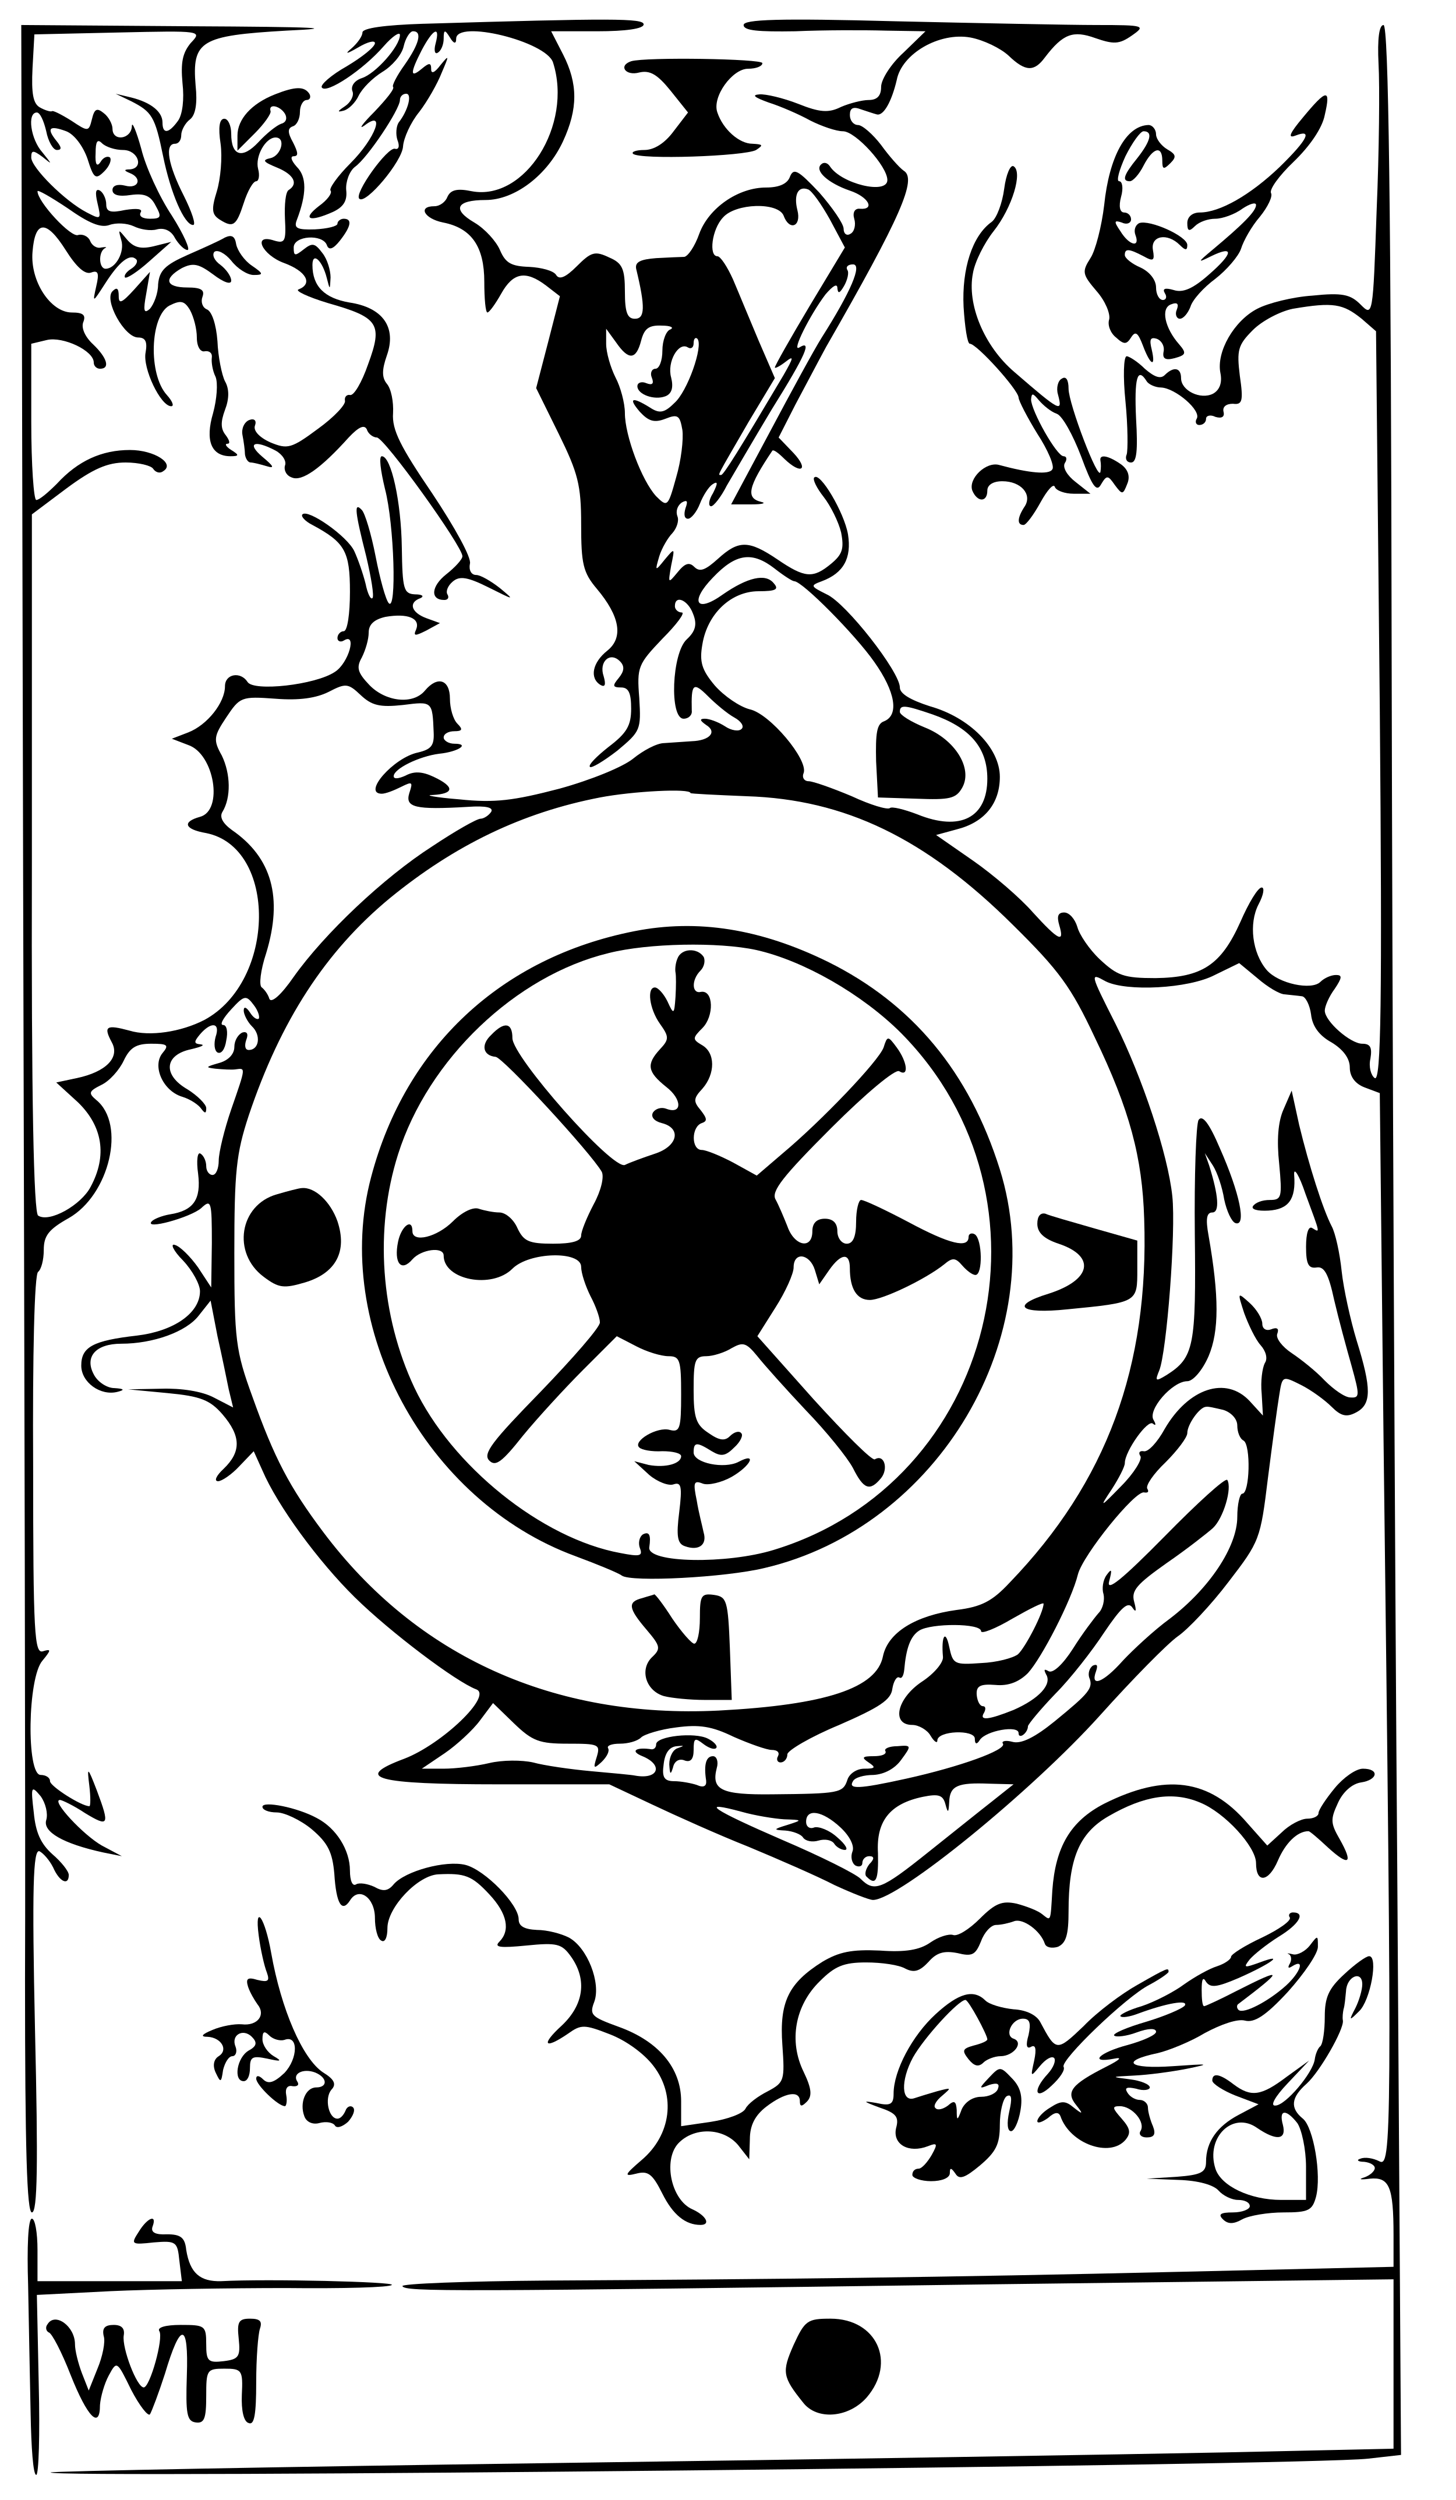 <?xml version="1.0" standalone="no"?>
<!DOCTYPE svg PUBLIC "-//W3C//DTD SVG 20010904//EN"
 "http://www.w3.org/TR/2001/REC-SVG-20010904/DTD/svg10.dtd">
<svg version="1.0" xmlns="http://www.w3.org/2000/svg"
 width="233pt" height="400pt" viewBox="0 0 233 400"
 preserveAspectRatio="xMidYMid meet">
<g transform="translate(0,400) scale(0.1,-0.1)"
fill="#000000" stroke="none">
<path d="M678 3962 c-63 -2 -98 -7 -98 -14 0 -6 -8 -17 -17 -25 -12 -10 -9
-10 10 1 15 9 27 12 27 7 0 -6 -20 -22 -45 -37 -25 -14 -43 -30 -40 -34 7 -11
66 28 99 66 14 16 26 24 26 18 0 -18 -39 -62 -61 -69 -12 -4 -18 -13 -15 -21
3 -7 -3 -18 -12 -24 -12 -8 -13 -10 -2 -7 8 2 19 13 24 24 6 12 22 28 38 38
15 9 31 27 34 41 3 13 10 24 15 24 15 0 10 -20 -13 -53 -13 -18 -21 -34 -19
-36 3 -3 -11 -20 -30 -40 -19 -19 -26 -29 -16 -22 35 27 18 -20 -22 -60 -21
-21 -35 -41 -32 -44 3 -4 -5 -15 -19 -25 -27 -21 -15 -26 23 -9 17 8 23 18 21
35 -1 13 5 30 14 37 20 14 72 92 72 107 0 5 4 10 10 10 10 0 3 -27 -12 -46 -4
-6 -5 -19 -2 -28 4 -10 2 -16 -4 -14 -12 3 -66 -72 -57 -80 10 -10 69 60 70
84 1 13 12 38 26 55 13 17 29 45 36 63 12 28 12 29 -2 12 -9 -12 -15 -15 -15
-7 0 11 -3 11 -15 1 -19 -16 -19 -7 0 30 18 34 30 40 22 10 -3 -11 -1 -18 4
-14 5 3 9 13 9 22 0 15 2 15 10 2 6 -10 10 -11 10 -2 0 31 144 -4 155 -38 32
-100 -45 -222 -130 -206 -24 5 -34 2 -39 -9 -3 -8 -12 -15 -21 -15 -27 0 -16
-20 14 -26 46 -9 66 -39 66 -95 0 -27 2 -49 5 -49 3 0 13 14 22 30 19 34 39
38 72 13 l22 -17 -19 -74 -19 -73 36 -73 c31 -63 36 -82 36 -145 0 -63 3 -77
25 -103 37 -44 43 -78 17 -99 -24 -19 -29 -44 -11 -55 7 -4 9 0 5 14 -8 23 10
40 26 24 8 -8 7 -16 -2 -27 -10 -12 -10 -15 4 -15 12 0 16 -9 16 -34 0 -27 -7
-39 -36 -61 -19 -15 -33 -29 -30 -32 2 -3 22 9 44 26 37 31 38 33 35 84 -4 50
-2 54 37 95 23 23 37 42 31 42 -6 0 -11 5 -11 10 0 19 21 10 29 -12 7 -17 4
-28 -10 -41 -24 -22 -28 -127 -5 -127 8 0 14 6 13 13 -1 43 2 47 26 23 12 -12
31 -28 42 -34 11 -6 16 -14 12 -18 -4 -5 -17 -3 -27 4 -11 7 -25 12 -32 12 -9
0 -8 -3 2 -10 18 -11 6 -25 -23 -26 -12 -1 -32 -2 -44 -3 -12 0 -34 -12 -50
-25 -16 -13 -67 -34 -118 -48 -73 -19 -103 -23 -160 -17 -38 3 -58 7 -42 7 34
2 35 13 1 29 -19 9 -32 9 -45 2 -11 -5 -19 -6 -19 -1 0 12 41 32 73 36 30 3
50 16 24 16 -9 0 -17 5 -17 10 0 6 8 10 17 10 13 0 14 3 5 12 -7 7 -12 25 -12
40 0 31 -20 37 -40 13 -19 -23 -63 -18 -89 9 -19 20 -21 28 -12 44 6 12 11 29
11 40 0 13 9 21 27 25 35 6 56 -2 49 -20 -5 -11 -2 -11 16 -2 l22 12 -22 8
c-24 9 -29 25 -9 32 6 3 3 6 -9 6 -18 1 -20 8 -21 75 -1 73 -17 146 -32 146
-5 0 -2 -23 5 -52 15 -57 19 -198 6 -183 -5 6 -14 39 -21 75 -7 36 -17 69 -22
74 -13 14 -11 -3 7 -74 8 -34 13 -64 10 -67 -3 -3 -8 8 -11 23 -4 16 -12 39
-18 52 -11 24 -74 68 -83 59 -3 -3 4 -11 16 -17 52 -28 60 -42 60 -107 0 -35
-4 -63 -10 -63 -5 0 -10 -5 -10 -11 0 -5 5 -7 10 -4 22 14 8 -36 -14 -50 -31
-21 -131 -32 -140 -16 -11 17 -36 13 -36 -7 0 -26 -28 -62 -59 -74 l-26 -10
26 -10 c42 -14 57 -105 19 -115 -29 -8 -25 -20 10 -26 114 -23 112 -237 -3
-299 -37 -19 -87 -27 -120 -17 -37 10 -42 7 -28 -19 13 -24 -9 -47 -56 -57
l-33 -7 35 -32 c39 -38 47 -85 20 -135 -15 -29 -66 -58 -84 -46 -7 4 -11 187
-10 564 l0 558 56 42 c42 31 65 41 94 41 21 0 41 -5 44 -10 4 -6 11 -8 16 -4
20 12 -14 34 -53 34 -45 0 -83 -17 -117 -54 -14 -14 -28 -26 -33 -26 -4 0 -8
56 -8 125 l0 125 25 6 c26 6 75 -17 75 -36 0 -6 5 -10 10 -10 17 0 11 18 -11
39 -13 12 -19 26 -16 35 5 12 0 16 -18 16 -34 0 -67 50 -63 97 4 51 22 52 53
3 17 -27 31 -40 41 -36 11 4 13 -1 8 -22 -6 -27 -6 -27 14 4 23 36 40 49 50
39 3 -3 0 -10 -8 -15 -8 -5 -12 -11 -10 -14 3 -2 20 9 39 26 l35 31 -28 -7
c-21 -5 -32 -2 -43 11 -14 17 -14 17 -9 -1 6 -19 -9 -46 -25 -46 -11 0 -12 27
-1 33 4 2 1 2 -6 1 -7 -2 -15 3 -18 11 -3 7 -12 11 -19 9 -11 -5 -65 53 -65
70 0 3 21 -9 48 -27 34 -24 53 -32 67 -27 11 4 28 3 39 -2 10 -5 27 -8 37 -5
12 3 23 -2 29 -14 6 -10 15 -19 20 -19 5 0 -6 25 -25 55 -20 30 -42 78 -49
107 -8 29 -15 45 -15 36 -1 -21 -31 -25 -31 -4 0 7 -6 19 -14 25 -11 9 -15 7
-19 -10 -5 -20 -6 -20 -33 -2 -16 10 -30 17 -31 15 -2 -1 -10 1 -19 6 -11 6
-14 22 -12 63 l3 54 134 3 c134 3 135 3 116 -17 -13 -16 -16 -31 -13 -64 3
-26 0 -50 -7 -60 -15 -21 -25 -22 -25 -3 0 17 -18 32 -50 40 l-25 6 25 -12
c33 -17 38 -24 51 -88 12 -59 34 -110 48 -110 5 0 -2 21 -15 47 -25 49 -31 83
-14 83 6 0 10 6 10 14 0 7 6 19 14 25 9 7 12 26 9 54 -6 72 8 80 145 88 88 4
51 6 -153 7 l-271 2 3 -1377 c2 -758 4 -1546 3 -1750 0 -272 3 -373 11 -373 9
0 10 77 5 291 -5 230 -3 290 7 287 6 -3 16 -14 22 -26 10 -23 25 -30 25 -12 0
6 -12 21 -26 33 -19 17 -27 35 -30 67 -5 42 -4 44 11 26 8 -11 12 -28 9 -38
-6 -19 27 -38 91 -52 l30 -6 -32 17 c-30 17 -82 73 -67 73 3 0 22 -9 40 -21
38 -23 40 -20 19 36 -15 39 -16 39 -12 7 2 -17 2 -32 0 -32 -13 0 -63 32 -63
40 0 6 -7 10 -15 10 -23 0 -21 156 3 183 14 17 14 19 1 15 -14 -5 -16 26 -16
298 -1 175 2 306 8 309 5 4 9 19 9 35 0 23 8 33 40 51 65 37 92 150 44 189
-13 11 -12 14 8 24 13 6 29 24 36 39 10 21 20 27 44 27 26 0 29 -2 18 -15 -17
-21 1 -61 32 -70 13 -4 26 -13 30 -19 6 -8 8 -8 8 1 0 6 -14 20 -30 30 -40 23
-37 55 5 64 17 4 24 7 16 8 -11 1 -11 4 -1 16 18 21 33 19 25 -4 -3 -11 -2
-22 3 -25 6 -3 12 5 14 19 3 14 1 25 -5 25 -6 0 0 11 13 25 21 23 24 23 36 7
7 -9 10 -19 8 -22 -3 -2 -9 2 -14 10 -6 9 -10 10 -10 3 0 -6 6 -18 13 -25 15
-14 12 -38 -5 -38 -6 0 -7 7 -4 16 4 10 1 14 -6 12 -7 -3 -13 -13 -13 -23 0
-12 -10 -22 -25 -26 -21 -6 -22 -7 -5 -9 11 -1 26 -2 32 -1 16 2 17 5 -7 -64
-11 -32 -20 -69 -20 -82 0 -12 -4 -23 -10 -23 -5 0 -10 6 -10 14 0 8 -4 17 -9
20 -5 4 -7 -11 -4 -32 5 -41 -7 -59 -45 -65 -12 -2 -25 -7 -29 -11 -14 -15 62
6 79 21 16 15 17 11 17 -56 l-1 -71 -21 32 c-12 17 -29 34 -37 36 -8 3 -3 -9
13 -25 15 -16 27 -38 27 -49 0 -35 -42 -64 -101 -71 -70 -8 -89 -18 -89 -48 0
-27 31 -49 58 -42 12 3 11 5 -5 6 -12 0 -27 10 -33 22 -15 28 3 49 44 49 51 0
104 19 124 45 l19 24 11 -57 c7 -31 15 -70 18 -85 l7 -29 -31 16 c-19 10 -52
15 -84 14 l-53 -1 63 -6 c53 -5 68 -11 88 -34 30 -35 30 -60 2 -87 -12 -11
-16 -20 -9 -20 6 0 22 11 34 24 l23 24 14 -31 c24 -56 89 -145 148 -203 57
-56 162 -135 194 -147 27 -10 -55 -88 -115 -111 -83 -31 -47 -41 151 -41 l177
0 68 -32 c38 -18 107 -49 155 -68 48 -20 110 -47 137 -61 28 -13 56 -24 62
-24 41 0 255 175 363 295 52 58 108 115 125 127 16 11 53 50 81 87 50 65 51
68 63 166 7 55 15 114 18 132 5 32 5 32 35 17 16 -8 38 -24 49 -35 15 -15 24
-17 39 -9 25 13 25 38 1 115 -10 33 -21 83 -24 111 -3 29 -10 61 -16 72 -14
27 -36 96 -52 162 l-12 55 -13 -30 c-9 -20 -11 -50 -7 -87 5 -54 4 -58 -15
-58 -12 0 -23 -4 -27 -10 -3 -5 7 -8 25 -7 32 2 44 18 41 57 -1 14 8 0 18 -30
24 -65 24 -63 11 -55 -6 4 -10 -8 -10 -30 0 -28 4 -35 17 -33 12 2 19 -10 28
-52 7 -30 20 -78 28 -106 13 -47 13 -51 -2 -50 -9 0 -27 13 -41 27 -14 15 -38
34 -53 44 -15 10 -26 24 -23 31 3 8 0 11 -10 7 -8 -3 -14 1 -14 9 0 8 -9 23
-20 33 -20 18 -20 18 -9 -16 7 -19 18 -42 26 -51 9 -10 12 -22 7 -29 -4 -8 -7
-29 -5 -49 l2 -35 -21 23 c-38 41 -98 21 -136 -44 -12 -22 -27 -38 -34 -36 -6
1 -9 -2 -5 -8 3 -5 -10 -27 -31 -48 -34 -35 -35 -35 -15 -5 11 17 21 36 21 42
0 19 37 71 45 63 5 -4 5 -1 1 6 -10 16 30 62 54 62 9 0 24 17 34 40 17 40 17
96 0 193 -5 27 -3 37 6 37 12 0 10 27 -5 75 l-7 20 13 -20 c7 -11 15 -35 18
-54 4 -19 12 -36 18 -38 18 -6 7 48 -25 120 -17 40 -28 54 -34 45 -4 -7 -7
-89 -6 -183 2 -179 -1 -197 -45 -225 -18 -11 -19 -10 -12 7 12 29 27 223 21
279 -7 67 -48 190 -91 276 -41 81 -41 82 -16 68 33 -17 133 -12 175 10 l39 19
29 -24 c16 -14 36 -26 44 -26 8 -1 20 -2 27 -3 6 0 13 -14 15 -29 2 -19 13
-34 33 -45 18 -11 29 -25 29 -40 0 -14 8 -26 24 -32 l24 -9 6 -553 c14 -1128
13 -1167 -7 -1156 -10 5 -23 7 -30 4 -7 -2 -4 -5 6 -5 9 -1 17 -5 17 -10 0 -5
-8 -12 -17 -15 -10 -3 -6 -4 9 -2 31 3 38 -12 38 -90 l0 -51 -342 -8 c-380 -9
-654 -12 -1011 -14 -131 -1 -236 -5 -233 -9 5 -9 72 -9 944 3 l642 8 0 -135 0
-136 -272 -6 c-150 -3 -633 -11 -1073 -17 -440 -6 -802 -13 -804 -15 -11 -10
2008 11 2108 22 l53 6 -6 931 c-4 513 -8 1388 -9 1944 -1 727 -5 1013 -13
1013 -7 0 -10 -22 -8 -62 2 -35 1 -140 -3 -234 -6 -171 -6 -171 -26 -151 -16
16 -29 19 -77 14 -31 -2 -71 -12 -88 -21 -37 -19 -66 -69 -59 -103 3 -15 -1
-27 -12 -33 -20 -10 -51 5 -51 25 0 17 -12 19 -26 5 -7 -7 -17 -3 -32 10 -11
11 -25 20 -29 20 -5 0 -6 -33 -2 -72 4 -40 4 -79 2 -85 -3 -7 0 -13 7 -13 9 0
11 19 8 70 -3 65 2 84 17 60 3 -5 14 -10 23 -10 23 -1 65 -37 57 -50 -3 -5 -1
-10 4 -10 6 0 11 4 11 10 0 5 7 7 15 3 10 -3 15 0 13 8 -2 8 4 13 15 13 15 -2
17 4 11 45 -5 41 -3 49 21 73 15 15 44 30 64 34 65 11 80 8 110 -16 l23 -20 6
-601 c4 -475 2 -600 -8 -594 -6 4 -10 18 -7 31 3 18 0 24 -13 24 -19 0 -60 36
-60 53 0 7 7 23 16 35 12 18 12 22 2 22 -8 0 -19 -5 -25 -11 -14 -14 -67 -3
-86 19 -23 27 -29 74 -13 105 8 15 10 27 5 27 -6 0 -21 -25 -34 -55 -31 -69
-61 -89 -136 -90 -51 0 -61 4 -89 30 -17 16 -33 40 -36 52 -4 13 -13 23 -21
23 -10 0 -12 -6 -8 -20 9 -30 -1 -25 -42 20 -20 23 -63 60 -96 83 l-59 41 33
9 c44 11 69 41 69 84 0 46 -48 95 -112 113 -31 10 -48 20 -48 30 0 25 -86 135
-117 149 -26 13 -27 14 -8 21 35 13 48 37 42 75 -6 35 -45 101 -54 91 -3 -3 4
-17 15 -31 11 -14 24 -40 28 -57 5 -26 2 -35 -16 -50 -29 -24 -42 -23 -86 7
-46 31 -62 31 -95 1 -20 -18 -29 -22 -38 -13 -8 8 -15 6 -27 -9 -15 -18 -15
-18 -10 11 6 29 6 29 -10 10 -16 -20 -16 -19 -9 5 4 13 14 30 21 37 7 8 11 20
8 27 -3 8 0 17 7 22 9 5 10 2 6 -9 -3 -10 -2 -17 4 -17 5 0 14 11 19 24 5 13
14 27 20 31 9 6 9 2 1 -14 -7 -11 -8 -21 -3 -21 4 0 16 15 25 33 10 17 42 72
72 122 55 88 65 112 44 99 -13 -8 17 52 42 85 12 14 19 18 19 10 1 -10 4 -8
11 4 5 9 8 21 5 25 -3 5 1 9 9 9 15 0 -3 -43 -50 -117 -12 -19 -49 -87 -83
-151 l-62 -116 33 0 c17 0 24 2 15 4 -25 6 -21 24 18 82 2 2 10 -4 19 -13 27
-26 40 -18 15 9 l-24 25 27 53 c15 28 37 70 49 92 120 209 146 269 124 282 -7
5 -23 23 -36 41 -13 17 -30 32 -37 32 -7 0 -13 7 -13 16 0 11 5 14 18 9 9 -3
21 -7 25 -8 11 -3 24 21 32 55 8 42 68 77 118 68 21 -4 48 -17 61 -29 27 -26
41 -26 58 -3 29 38 45 44 81 31 29 -10 38 -10 58 4 23 16 21 17 -56 17 -44 0
-189 3 -322 6 -187 5 -243 3 -243 -6 0 -9 23 -11 83 -10 45 2 110 2 145 1 l63
-1 -35 -34 c-20 -18 -36 -43 -36 -55 0 -14 -6 -21 -20 -21 -10 0 -30 -5 -44
-11 -20 -10 -34 -9 -69 5 -23 9 -52 16 -62 15 -13 -1 -7 -5 15 -13 19 -6 49
-19 67 -29 18 -9 41 -17 52 -17 20 0 71 -56 71 -78 0 -24 -74 -6 -92 22 -4 6
-10 7 -14 3 -11 -10 11 -30 46 -42 30 -10 41 -31 16 -29 -8 1 -12 -6 -9 -16 3
-10 0 -21 -6 -24 -6 -4 -11 0 -11 8 0 8 -18 34 -39 58 -34 36 -41 40 -47 25
-4 -11 -17 -17 -38 -17 -45 0 -92 -33 -107 -74 -7 -20 -18 -36 -24 -37 -5 0
-26 -1 -45 -2 -25 -2 -34 -6 -32 -17 15 -62 14 -80 -2 -80 -12 0 -16 10 -16
43 0 37 -4 46 -25 55 -23 11 -29 9 -52 -14 -18 -18 -28 -22 -33 -14 -4 7 -24
12 -43 13 -29 1 -38 6 -47 27 -6 14 -24 34 -41 44 -36 21 -29 36 18 36 47 0
99 40 124 94 24 52 24 92 0 139 l-19 37 74 0 c45 0 74 4 74 11 0 10 -51 10
-352 1z m-604 -172 c3 -16 11 -30 17 -30 8 0 8 4 -1 15 -16 20 -11 25 16 15
13 -5 27 -24 34 -44 10 -32 13 -34 27 -20 8 8 12 18 9 22 -4 3 -11 0 -15 -7
-6 -9 -9 -4 -8 14 0 19 3 23 10 16 6 -6 21 -11 34 -11 24 0 34 -29 11 -31 -10
0 -10 -2 0 -6 20 -8 14 -26 -8 -20 -12 3 -20 0 -20 -7 0 -8 10 -11 29 -8 22 3
32 -1 40 -17 10 -18 9 -21 -9 -21 -12 0 -18 4 -15 10 4 6 -6 7 -25 4 -23 -5
-30 -3 -30 9 0 9 -5 19 -10 22 -7 4 -8 -3 -4 -20 6 -26 6 -27 -17 -15 -35 18
-89 72 -89 88 0 12 3 12 18 1 16 -13 16 -13 0 7 -19 21 -25 64 -9 64 5 0 11
-13 15 -30z m1254 -141 l24 -45 -56 -93 c-31 -52 -56 -96 -56 -99 0 -2 8 2 17
9 14 11 13 7 -3 -21 -70 -118 -96 -160 -100 -160 -6 0 -8 -5 44 85 l42 70 -26
60 c-14 33 -32 77 -41 98 -9 20 -20 37 -25 37 -14 0 -9 43 9 62 20 23 88 25
97 3 9 -25 29 -18 22 9 -6 24 1 39 17 33 6 -2 21 -23 35 -48z m-255 -176 c-7
-2 -13 -18 -13 -34 0 -16 -5 -29 -11 -29 -6 0 -9 -7 -6 -14 4 -10 1 -13 -9 -9
-7 3 -14 1 -14 -5 0 -13 27 -23 45 -16 10 4 13 14 9 30 -7 25 12 58 27 48 5
-3 9 0 9 7 0 7 3 10 6 7 10 -11 -16 -85 -37 -103 -16 -16 -24 -17 -39 -7 -29
18 -35 15 -16 -7 14 -15 23 -18 41 -11 20 8 23 5 27 -18 2 -15 -2 -49 -10 -76
-13 -47 -14 -48 -32 -30 -23 25 -50 97 -50 133 0 16 -7 42 -15 57 -8 16 -15
40 -15 54 l0 24 16 -22 c20 -29 32 -28 40 3 5 19 12 25 33 24 14 0 20 -3 14
-6z m167 -383 c14 -11 28 -20 31 -20 13 0 98 -86 128 -129 34 -48 40 -85 16
-95 -12 -4 -14 -19 -13 -64 l3 -58 62 -2 c53 -2 63 0 73 18 17 31 -12 77 -60
96 -22 9 -40 20 -40 25 0 12 8 11 52 -4 60 -21 88 -53 88 -103 0 -62 -43 -85
-112 -57 -21 8 -41 13 -44 10 -4 -3 -31 5 -61 19 -31 13 -62 24 -69 24 -7 0
-11 6 -8 13 8 21 -54 95 -86 102 -16 4 -41 21 -56 38 -21 25 -25 38 -20 66 8
49 46 85 90 85 28 0 33 3 24 13 -13 16 -42 9 -81 -18 -43 -31 -54 -12 -16 27
37 39 63 42 99 14z m-595 -218 c47 6 47 6 49 -44 1 -21 -4 -27 -25 -32 -39 -8
-90 -66 -58 -66 6 0 19 5 31 11 18 9 19 8 13 -10 -7 -23 9 -27 94 -22 29 2 41
-1 37 -8 -4 -6 -12 -11 -17 -11 -6 0 -41 -20 -77 -44 -78 -50 -173 -140 -222
-209 -20 -29 -36 -43 -39 -35 -2 7 -8 15 -12 18 -5 3 -2 28 7 55 27 89 9 153
-55 197 -15 11 -20 21 -15 29 14 23 13 61 -1 90 -14 25 -13 31 7 61 22 33 24
34 79 30 38 -3 65 1 85 11 27 14 31 14 51 -5 18 -17 31 -20 68 -16z m460 -141
c0 -1 41 -3 90 -5 157 -5 286 -67 426 -206 74 -73 93 -99 131 -180 56 -116 76
-192 79 -290 8 -237 -60 -421 -215 -582 -28 -30 -45 -39 -85 -44 -66 -9 -110
-36 -118 -74 -10 -51 -91 -78 -263 -87 -263 -13 -483 86 -633 286 -54 72 -78
118 -113 216 -27 74 -29 91 -29 230 0 131 3 159 23 220 51 152 123 263 226
348 104 85 212 137 336 161 52 10 145 15 145 7z m853 -987 c12 -4 22 -14 22
-25 0 -10 4 -21 10 -24 12 -7 10 -85 -2 -85 -4 0 -8 -17 -8 -37 0 -48 -45
-115 -108 -163 -26 -19 -59 -50 -75 -67 -31 -35 -53 -44 -43 -17 3 9 2 12 -5
9 -6 -4 -8 -13 -6 -19 7 -17 0 -25 -55 -70 -32 -26 -54 -37 -68 -33 -11 3 -18
1 -15 -3 6 -10 -69 -37 -155 -56 -77 -17 -93 -17 -85 -4 3 6 18 10 33 10 17 1
34 10 44 24 17 23 17 24 -6 22 -13 0 -22 -4 -19 -8 2 -5 -6 -8 -19 -8 -18 0
-20 -2 -8 -10 12 -8 11 -10 -7 -10 -12 0 -24 -8 -27 -18 -7 -21 -13 -22 -120
-23 -82 -1 -98 7 -89 42 3 10 0 19 -6 19 -11 0 -15 -13 -11 -39 1 -9 -4 -12
-15 -7 -9 3 -26 6 -36 6 -16 0 -20 6 -17 27 2 18 9 28 21 29 12 1 13 1 2 -3
-8 -2 -14 -14 -14 -26 1 -16 2 -18 6 -5 2 10 10 15 19 11 9 -3 14 2 14 17 0
19 2 20 15 10 9 -7 18 -10 21 -7 3 3 -3 10 -13 15 -21 11 -83 4 -83 -9 0 -5
-3 -8 -7 -8 -26 4 -35 -3 -15 -11 34 -14 26 -38 -12 -31 -4 1 -36 4 -70 7 -33
3 -75 9 -93 14 -18 4 -49 4 -70 -1 -21 -5 -54 -9 -73 -9 l-35 0 37 25 c19 13
45 37 56 52 l21 28 33 -32 c30 -29 41 -33 87 -33 49 0 52 -1 46 -21 -6 -19 -5
-20 8 -8 8 8 13 17 10 22 -2 4 6 7 19 7 13 0 28 4 34 10 5 5 31 13 56 16 37 5
57 2 92 -15 25 -11 53 -21 61 -21 9 0 13 -4 10 -10 -3 -5 -1 -10 4 -10 6 0 11
6 11 13 0 6 37 28 83 47 64 28 83 40 85 58 2 12 7 20 11 18 4 -3 7 3 8 12 3
35 10 54 24 63 19 12 99 12 99 -1 0 -5 23 4 50 20 28 16 50 27 50 24 0 -14
-29 -70 -41 -81 -8 -6 -34 -13 -59 -14 -43 -3 -45 -2 -51 26 -6 29 -13 17 -10
-16 1 -9 -14 -27 -34 -40 -40 -27 -49 -69 -15 -69 10 0 24 -8 29 -17 6 -10 11
-13 11 -8 0 16 60 18 60 3 0 -9 3 -10 8 -2 10 15 62 24 62 11 0 -11 15 0 15
11 1 4 20 27 44 52 24 24 59 69 78 98 27 40 38 50 45 40 6 -9 7 -6 3 9 -5 18
4 28 52 62 32 22 65 48 74 56 17 16 31 64 23 77 -3 4 -48 -37 -100 -90 -69
-70 -94 -90 -89 -72 5 19 4 21 -4 10 -6 -8 -8 -22 -5 -31 2 -9 -1 -23 -8 -30
-7 -8 -26 -33 -41 -57 -16 -25 -32 -40 -39 -36 -7 4 -8 3 -4 -5 10 -16 -11
-39 -52 -57 -40 -16 -56 -18 -47 -4 3 6 2 10 -2 10 -5 0 -9 8 -10 18 -1 14 5
18 30 16 21 -2 38 5 52 19 22 24 70 117 80 158 8 31 92 135 106 131 6 -1 8 1
5 6 -3 5 10 24 29 42 19 19 35 40 35 47 0 14 20 42 30 42 3 1 15 -2 28 -5z
m-370 -626 c-18 -14 -64 -51 -103 -82 -75 -60 -86 -64 -108 -42 -8 8 -64 36
-125 62 -113 49 -135 64 -65 45 21 -6 52 -11 68 -12 29 -1 30 -1 5 -9 -23 -7
-23 -8 -3 -9 12 -1 25 -6 28 -11 4 -6 15 -8 25 -5 10 3 21 1 25 -5 3 -5 11
-10 17 -10 6 0 1 9 -12 20 -13 12 -30 18 -37 16 -7 -3 -13 1 -13 9 0 22 26 18
55 -9 15 -14 23 -30 19 -39 -3 -8 -1 -18 5 -22 6 -3 11 -1 11 4 0 6 5 11 11
11 8 0 9 -4 0 -13 -6 -8 -8 -17 -4 -20 15 -15 19 -5 18 38 -3 51 19 79 72 90
25 5 32 3 36 -12 4 -15 5 -14 6 4 1 26 14 31 64 29 l39 -1 -34 -27z"/>
<path d="M1015 2510 c-213 -42 -366 -185 -421 -393 -64 -240 87 -519 327 -607
35 -13 69 -27 74 -31 15 -11 166 -3 228 12 279 65 460 372 377 638 -49 156
-140 265 -275 332 -108 53 -209 69 -310 49z m195 -30 c76 -17 170 -71 232
-133 262 -265 151 -719 -204 -827 -75 -23 -202 -21 -199 4 3 20 0 26 -10 21
-6 -4 -8 -14 -5 -22 5 -13 0 -14 -31 -8 -126 23 -271 140 -330 265 -54 115
-64 253 -26 373 48 152 188 286 337 322 63 16 176 18 236 5z"/>
<path d="M1084 2466 c-3 -7 -4 -17 -3 -22 1 -5 1 -22 0 -39 -2 -29 -3 -29 -13
-7 -6 12 -15 22 -20 22 -13 0 -9 -34 8 -58 15 -21 15 -25 0 -41 -22 -24 -20
-36 10 -60 26 -20 26 -45 0 -35 -8 3 -17 0 -21 -6 -4 -7 2 -14 14 -17 32 -8
26 -37 -11 -49 -18 -6 -40 -14 -48 -18 -20 -8 -180 173 -180 203 0 25 -13 27
-34 5 -17 -16 -13 -33 7 -35 11 0 153 -154 170 -184 4 -8 -1 -30 -13 -52 -11
-21 -20 -43 -20 -50 0 -9 -15 -13 -45 -13 -39 0 -47 4 -57 25 -6 14 -19 25
-29 25 -9 0 -24 3 -33 6 -9 3 -26 -5 -41 -20 -26 -26 -65 -35 -65 -16 0 22
-18 8 -23 -17 -7 -34 5 -49 23 -28 14 16 50 21 50 6 0 -39 77 -54 110 -21 27
27 110 29 110 3 0 -10 7 -31 15 -47 8 -15 15 -34 15 -42 0 -8 -43 -57 -95
-111 -77 -79 -93 -99 -82 -110 10 -10 20 -3 54 40 23 28 67 76 96 105 l54 54
31 -16 c17 -9 40 -16 52 -16 18 0 20 -6 20 -61 0 -55 -2 -61 -18 -57 -20 6
-60 -18 -49 -28 4 -4 20 -7 37 -6 16 0 30 -3 30 -8 0 -12 -25 -19 -52 -14
l-23 6 24 -22 c13 -11 31 -18 39 -15 12 4 14 -3 9 -44 -5 -39 -3 -51 9 -55 22
-8 36 2 30 22 -2 10 -8 32 -11 51 -6 29 -5 33 10 27 9 -3 30 2 46 11 31 18 41
40 11 24 -23 -12 -72 -2 -72 15 0 17 5 17 29 2 15 -9 22 -8 36 6 10 9 15 20
11 23 -3 4 -11 2 -18 -5 -8 -8 -17 -7 -34 5 -20 13 -24 24 -24 69 0 47 2 54
20 54 11 0 30 6 41 13 18 10 23 9 41 -13 11 -14 46 -53 78 -87 32 -33 66 -75
75 -92 17 -34 27 -38 45 -16 12 15 5 39 -10 30 -4 -3 -48 41 -98 96 l-90 101
29 46 c16 25 29 54 29 64 0 26 26 22 34 -4 l7 -23 16 23 c19 27 33 28 33 3 0
-33 11 -51 32 -51 20 0 89 33 119 57 13 11 18 11 29 -2 7 -8 16 -15 21 -15 12
0 11 57 -1 65 -5 3 -10 1 -10 -4 0 -19 -30 -12 -97 24 -36 19 -70 35 -75 35
-4 0 -8 -16 -8 -35 0 -24 -5 -35 -15 -35 -8 0 -15 9 -15 20 0 13 -7 20 -20 20
-13 0 -20 -7 -20 -20 0 -30 -29 -24 -40 8 -6 15 -14 34 -19 43 -7 13 12 37 89
114 56 56 103 95 109 91 16 -10 13 15 -4 38 -14 19 -15 19 -21 0 -8 -22 -100
-118 -161 -169 l-42 -36 -38 21 c-21 11 -43 20 -50 20 -17 0 -17 37 0 43 9 3
9 7 -2 21 -12 14 -11 19 3 34 21 24 21 58 -1 70 -15 9 -15 11 1 27 19 19 18
61 -2 58 -15 -4 -16 19 -1 34 6 6 8 16 5 22 -10 15 -36 14 -42 -3z"/>
<path d="M443 2089 c-60 -17 -72 -94 -21 -132 24 -18 32 -19 66 -9 50 15 68
50 52 98 -11 31 -36 55 -57 53 -4 0 -23 -5 -40 -10z"/>
<path d="M1660 2042 c0 -14 10 -24 34 -32 60 -20 53 -58 -16 -80 -62 -19 -46
-33 30 -25 113 11 112 11 112 64 l0 46 -67 19 c-38 11 -74 21 -80 24 -8 2 -13
-4 -13 -16z"/>
<path d="M1028 1443 c-24 -6 -23 -16 7 -51 22 -26 23 -30 8 -44 -20 -20 -9
-54 20 -62 12 -3 41 -6 65 -6 l43 0 -3 83 c-3 76 -5 82 -25 85 -21 3 -23 -1
-23 -37 0 -23 -4 -41 -9 -41 -4 0 -20 18 -35 40 -14 22 -27 39 -29 39 -1 -1
-10 -3 -19 -6z"/>
<path d="M1010 3902 c-21 -7 -9 -24 13 -18 17 4 29 -3 50 -29 l28 -35 -23 -30
c-14 -19 -31 -30 -47 -30 -13 0 -21 -3 -18 -6 10 -10 179 -4 197 6 12 8 11 9
-6 10 -21 0 -47 23 -56 50 -9 25 24 70 49 70 13 0 23 4 23 9 0 7 -187 10 -210
3z"/>
<path d="M440 3849 c-38 -15 -60 -40 -60 -66 l0 -24 28 28 c15 15 26 31 25 35
-4 13 15 9 23 -4 4 -7 2 -14 -6 -16 -8 -3 -24 -16 -36 -29 -26 -28 -44 -23
-44 13 0 13 -5 24 -11 24 -8 0 -10 -14 -6 -40 3 -22 0 -56 -6 -76 -9 -29 -8
-37 4 -45 22 -14 27 -11 39 26 6 19 15 35 20 35 4 0 6 9 3 20 -5 20 12 50 28
50 17 0 9 -29 -8 -33 -14 -3 -12 -6 10 -15 27 -11 35 -26 19 -36 -5 -3 -7 -23
-6 -46 2 -36 0 -40 -17 -35 -36 12 -20 -23 16 -36 35 -13 46 -33 23 -42 -7 -2
14 -12 47 -22 81 -23 88 -33 64 -98 -10 -29 -23 -51 -29 -49 -5 1 -9 -3 -8 -9
2 -6 -18 -27 -43 -45 -43 -32 -49 -33 -76 -22 -18 8 -28 19 -25 27 3 8 -1 12
-9 9 -8 -3 -13 -14 -11 -24 2 -10 4 -25 4 -31 1 -7 5 -13 9 -13 4 0 16 -3 26
-6 13 -4 11 0 -7 15 -26 22 -13 28 21 10 11 -6 18 -17 15 -24 -2 -7 2 -16 11
-19 16 -7 46 14 91 64 16 17 25 21 29 13 2 -7 10 -13 16 -13 12 0 137 -174
137 -190 0 -5 -12 -18 -26 -29 -24 -19 -26 -41 -3 -41 6 0 8 4 5 9 -3 5 1 14
8 20 11 10 24 8 58 -9 42 -21 42 -21 18 -1 -14 11 -31 21 -38 21 -8 0 -12 8
-10 18 3 9 -24 58 -60 112 -51 75 -65 102 -63 129 1 18 -3 39 -10 47 -8 10 -8
22 0 45 16 45 -6 77 -60 85 -40 7 -59 26 -59 60 0 22 16 7 23 -21 5 -20 5 -19
6 1 0 11 -5 29 -13 39 -12 16 -16 17 -30 6 -14 -11 -16 -11 -16 3 0 19 46 22
53 4 3 -9 10 -7 21 7 18 23 20 35 6 35 -5 0 -10 -4 -10 -8 0 -4 -16 -8 -36 -9
-29 -1 -34 2 -29 15 16 42 16 69 0 85 -9 10 -11 17 -5 17 8 0 7 6 -1 22 -9 16
-9 23 0 26 6 2 11 12 11 23 0 10 5 19 11 19 5 0 7 5 4 10 -8 12 -22 12 -55 -1z"/>
<path d="M2085 3812 c-21 -25 -25 -34 -12 -29 28 11 20 -6 -25 -50 -47 -45
-96 -73 -128 -73 -12 0 -20 -7 -20 -17 0 -13 3 -14 12 -5 7 7 21 12 33 12 11
0 31 7 43 16 12 8 22 11 22 6 0 -10 -21 -31 -70 -72 -24 -20 -24 -21 -2 -10
37 18 36 5 -3 -29 -26 -23 -42 -30 -57 -25 -14 4 -18 2 -14 -5 4 -6 2 -11 -3
-11 -6 0 -11 9 -11 20 0 12 -10 25 -25 32 -14 6 -25 15 -25 20 0 11 7 10 30
-2 16 -9 18 -7 15 10 -4 23 23 28 43 8 9 -9 12 -9 12 0 0 14 -60 41 -77 35 -6
-3 -9 -11 -6 -19 8 -21 -10 -17 -24 6 -11 16 -10 18 2 14 8 -4 15 -1 15 5 0 6
-5 11 -11 11 -7 0 -9 10 -5 25 4 14 2 25 -3 25 -5 0 0 18 10 40 11 22 24 40
29 40 15 0 12 -15 -10 -43 -22 -27 -25 -37 -12 -37 5 0 15 11 22 25 15 29 30
33 30 8 0 -14 2 -15 13 -4 10 10 9 14 -5 22 -10 6 -18 17 -18 24 0 8 -6 15
-12 15 -36 -1 -63 -51 -71 -128 -4 -34 -14 -73 -22 -85 -14 -22 -13 -26 10
-53 14 -16 22 -36 20 -45 -3 -9 2 -22 11 -29 13 -12 17 -11 24 0 7 11 11 8 19
-13 12 -32 21 -36 14 -6 -4 16 -2 20 8 17 8 -3 13 -12 11 -21 -2 -11 3 -14 18
-10 18 5 19 8 7 22 -23 26 -30 58 -13 64 10 4 13 1 9 -9 -3 -7 0 -14 5 -14 6
0 13 9 17 19 3 11 21 31 40 45 18 14 37 36 41 48 4 13 17 36 30 51 13 16 21
33 18 38 -3 6 13 28 36 50 26 25 46 54 50 75 10 43 3 42 -35 -4z"/>
<path d="M1607 3698 c-3 -23 -12 -47 -20 -53 -31 -22 -48 -75 -45 -136 2 -32
6 -59 10 -59 11 0 77 -73 78 -86 0 -5 14 -32 30 -58 17 -26 28 -52 24 -57 -5
-9 -37 -6 -85 7 -21 6 -50 -22 -43 -41 8 -19 24 -19 24 0 0 9 9 15 24 15 30 0
48 -21 36 -40 -12 -18 -13 -30 -2 -30 4 0 16 16 27 36 11 20 21 31 23 25 2 -6
16 -11 30 -11 l27 0 -24 19 c-13 10 -21 23 -17 30 4 6 3 11 -2 11 -11 0 -52
73 -52 91 1 11 3 10 13 -2 7 -8 19 -18 28 -21 9 -3 26 -34 39 -68 18 -49 25
-58 32 -45 9 15 11 15 22 -1 12 -16 13 -16 20 2 5 12 1 23 -10 31 -20 14 -35
17 -33 6 1 -5 1 -12 0 -18 -3 -17 -51 109 -51 133 0 14 -4 21 -11 16 -6 -3 -9
-15 -6 -25 8 -30 4 -28 -70 36 -48 41 -76 108 -66 158 3 18 18 48 33 67 30 38
47 95 32 104 -5 3 -12 -13 -15 -36z"/>
<path d="M360 3620 c-8 -5 -35 -17 -60 -28 -36 -16 -45 -25 -47 -47 0 -15 -7
-32 -13 -39 -10 -9 -11 -3 -6 24 l6 35 -25 -28 c-20 -22 -25 -24 -25 -11 0 13
-3 15 -10 8 -14 -14 19 -74 41 -74 12 0 15 -7 12 -24 -5 -25 24 -86 41 -86 5
0 2 8 -7 18 -30 33 -27 126 4 143 18 9 24 8 33 -7 6 -11 11 -30 11 -44 0 -15
6 -24 13 -22 7 1 12 -3 11 -10 -1 -7 1 -21 6 -31 4 -10 2 -36 -4 -58 -13 -44
-3 -69 28 -69 14 0 14 2 1 10 -8 5 -11 10 -6 10 5 0 3 6 -3 14 -8 10 -8 21 -1
40 7 18 7 34 0 46 -5 10 -11 39 -12 64 -2 27 -9 48 -17 51 -7 3 -10 12 -7 20
4 11 -2 15 -24 15 -35 0 -39 14 -9 31 18 9 27 7 50 -10 17 -13 29 -17 29 -10
0 7 -8 18 -17 25 -10 7 -14 16 -10 21 5 4 17 -2 27 -14 10 -13 26 -23 36 -23
16 0 16 2 -3 15 -12 8 -23 24 -25 34 -2 13 -7 16 -18 11z"/>
<path d="M2136 1139 c-14 -17 -26 -35 -26 -40 0 -5 -8 -9 -18 -9 -10 0 -29
-10 -41 -22 l-23 -21 -32 36 c-61 71 -131 80 -229 31 -54 -28 -78 -69 -83
-139 -3 -51 -2 -49 -16 -38 -7 6 -26 13 -41 17 -23 5 -34 1 -59 -24 -17 -17
-36 -29 -43 -26 -7 2 -23 -3 -36 -12 -17 -12 -40 -16 -81 -13 -45 2 -65 -2
-92 -18 -54 -34 -69 -64 -64 -133 4 -57 3 -60 -23 -74 -16 -8 -32 -20 -36 -28
-4 -8 -29 -17 -55 -21 l-48 -7 0 40 c0 53 -36 96 -100 119 -44 16 -47 19 -39
40 11 30 -11 87 -41 103 -12 6 -34 12 -51 12 -20 1 -29 6 -29 17 0 24 -54 79
-85 87 -32 8 -97 -10 -115 -31 -9 -11 -17 -12 -31 -4 -11 5 -24 7 -29 4 -6 -4
-10 6 -10 22 0 33 -22 68 -53 84 -31 17 -87 28 -87 18 0 -5 10 -9 23 -9 12 0
38 -12 56 -27 26 -22 33 -37 36 -71 3 -48 12 -63 25 -43 14 23 40 5 40 -28 0
-16 4 -33 10 -36 6 -4 10 5 10 20 0 33 49 85 82 86 42 2 53 -2 81 -32 29 -31
34 -58 16 -76 -9 -9 2 -10 43 -6 50 5 57 3 72 -18 26 -37 20 -77 -15 -110 -34
-31 -28 -39 10 -13 21 15 26 15 67 -1 26 -10 55 -31 70 -51 36 -47 28 -110
-19 -150 -28 -24 -29 -27 -9 -22 19 5 26 0 42 -32 17 -34 37 -50 61 -50 17 0
9 15 -13 25 -34 15 -47 78 -23 105 25 27 72 26 96 -2 l18 -23 1 32 c0 22 8 38
26 52 30 23 54 27 54 9 0 -9 3 -9 11 -1 9 9 8 21 -5 48 -24 49 -14 106 26 145
24 24 38 30 74 30 25 0 53 -4 63 -10 14 -7 23 -4 37 11 13 15 25 18 46 14 24
-6 29 -3 38 19 5 14 16 26 24 26 8 0 21 3 29 6 14 5 42 -15 49 -36 2 -6 11 -8
21 -5 13 6 17 19 17 57 0 84 17 125 64 152 57 33 103 40 146 22 40 -16 90 -71
90 -97 0 -33 20 -31 35 4 12 28 31 47 49 47 2 0 15 -11 31 -26 34 -31 41 -26
19 13 -15 26 -15 32 -3 58 8 18 23 31 37 33 27 4 30 22 3 22 -11 0 -31 -14
-45 -31z"/>
<path d="M414 903 c3 -23 9 -49 13 -59 5 -14 2 -16 -15 -12 -16 5 -19 2 -15
-11 3 -9 10 -21 15 -28 14 -17 0 -35 -25 -32 -12 1 -33 -3 -47 -9 -17 -7 -20
-11 -8 -11 22 -1 34 -21 18 -31 -8 -5 -10 -15 -5 -26 8 -17 9 -17 12 4 3 12 9
22 15 22 5 0 8 7 5 15 -8 19 12 30 26 16 9 -9 8 -15 -5 -22 -19 -11 -25 -49
-8 -49 6 0 10 9 10 21 0 18 4 20 28 15 22 -5 24 -4 10 4 -10 6 -18 18 -18 27
0 13 3 14 11 6 6 -6 17 -9 24 -7 23 9 22 -30 0 -53 -17 -16 -26 -18 -34 -10
-6 6 -11 7 -11 1 0 -10 35 -44 46 -44 2 0 4 8 2 18 -2 10 2 16 10 14 8 -1 11
2 8 7 -9 13 9 22 28 15 20 -8 21 -24 2 -24 -17 0 -27 -25 -19 -46 3 -9 13 -14
24 -11 11 3 22 1 25 -4 3 -5 12 -2 21 6 8 9 12 19 8 23 -4 4 -10 1 -12 -5 -3
-7 -8 -13 -13 -13 -14 0 -21 32 -10 46 9 9 5 17 -13 28 -33 22 -67 101 -83
191 -10 57 -27 81 -20 28z"/>
<path d="M2064 932 c3 -5 -17 -19 -44 -32 -28 -13 -50 -27 -50 -31 0 -4 -10
-11 -22 -15 -13 -4 -36 -17 -53 -29 -16 -12 -47 -28 -68 -35 -21 -6 -36 -14
-34 -16 2 -3 15 -1 28 4 46 17 81 23 75 13 -4 -5 -32 -17 -62 -26 -31 -9 -54
-19 -51 -22 3 -3 20 -1 36 5 19 7 31 7 31 1 0 -5 -20 -14 -45 -21 -46 -12 -64
-30 -22 -22 14 3 9 -2 -13 -13 -55 -28 -65 -40 -48 -61 12 -15 11 -16 -4 -4
-13 11 -20 11 -37 0 -12 -7 -21 -17 -21 -22 0 -4 7 -2 17 5 11 10 17 10 20 3
15 -44 79 -67 104 -38 9 11 8 18 -6 34 -15 17 -16 20 -3 20 20 0 42 -26 33
-40 -3 -5 1 -10 10 -10 12 0 15 5 10 18 -4 9 -8 23 -8 30 0 6 -6 12 -13 12 -7
0 -16 5 -20 12 -5 8 0 9 14 6 12 -4 22 -2 22 2 0 5 -15 11 -32 13 -31 4 -31 4
7 6 22 1 60 6 85 11 39 8 35 8 -23 4 -71 -5 -86 8 -24 21 17 4 52 18 75 32 26
14 52 23 64 20 15 -4 33 7 69 46 26 29 48 61 48 72 0 19 0 19 -13 2 -7 -9 -20
-16 -27 -14 -8 2 -11 2 -6 0 4 -3 4 -10 1 -15 -4 -7 -2 -8 4 -4 21 13 13 -10
-10 -31 -29 -26 -68 -46 -76 -39 -3 3 -3 7 -1 9 74 56 74 60 -1 22 -27 -14
-51 -25 -53 -25 -3 0 -4 12 -4 26 0 17 2 22 7 13 7 -10 17 -9 52 6 50 22 77
41 34 25 -25 -9 -27 -9 -16 5 7 8 27 24 46 36 33 20 44 39 23 39 -5 0 -8 -4
-5 -8z"/>
<path d="M2151 841 c-25 -23 -31 -37 -31 -68 0 -22 -3 -43 -7 -47 -4 -3 -8
-13 -9 -21 -3 -22 -47 -74 -63 -74 -9 -1 -1 14 20 36 l34 36 -36 -26 c-41 -31
-57 -33 -85 -12 -22 17 -34 19 -34 6 0 -5 17 -16 37 -24 l37 -14 -32 -17 c-34
-18 -52 -43 -52 -75 0 -17 -8 -21 -47 -24 l-48 -3 51 -2 c32 -1 56 -8 64 -17
7 -8 21 -15 31 -15 11 0 19 -4 19 -10 0 -5 -12 -10 -27 -10 -20 0 -24 -3 -16
-11 8 -8 17 -8 31 0 11 6 41 11 66 11 40 0 46 3 52 25 9 35 -4 111 -21 125
-21 17 -19 34 6 56 21 19 60 87 58 101 -1 5 0 13 1 18 2 6 3 19 4 29 1 24 26
34 26 11 0 -9 -5 -26 -11 -38 -11 -21 -10 -21 6 -5 18 17 31 88 16 88 -5 0
-23 -13 -40 -29z m-75 -238 c7 -10 14 -42 14 -70 l0 -53 -40 0 c-49 0 -96 22
-105 50 -16 50 28 93 67 65 31 -21 47 -19 41 5 -7 25 5 26 23 3z"/>
<path d="M1820 824 c-25 -14 -64 -43 -86 -66 -43 -41 -44 -41 -69 6 -6 12 -23
20 -43 21 -19 2 -39 8 -45 14 -19 19 -43 12 -80 -22 -37 -34 -67 -90 -67 -127
0 -17 -5 -20 -27 -15 -23 4 -23 3 4 -7 27 -9 32 -15 27 -33 -6 -26 20 -41 51
-29 15 6 16 4 6 -14 -7 -12 -16 -22 -21 -22 -6 0 -10 -4 -10 -10 0 -5 14 -10
30 -10 17 0 30 5 30 13 0 9 2 9 9 -1 6 -10 15 -7 39 13 26 22 32 34 32 65 0
21 5 42 11 46 8 4 9 -3 4 -25 -4 -18 -3 -31 3 -31 5 0 12 15 15 33 4 23 0 38
-14 52 -18 19 -19 19 -36 1 -17 -18 -17 -19 0 -12 13 4 17 2 14 -6 -2 -7 -14
-13 -27 -13 -14 0 -26 -9 -31 -20 -7 -19 -8 -19 -8 -1 -1 14 -4 16 -14 7 -8
-6 -17 -8 -20 -4 -4 3 1 12 11 20 15 13 15 13 -8 7 -14 -4 -30 -9 -36 -11 -22
-8 -23 28 -3 65 18 32 73 92 84 92 5 0 35 -56 35 -63 0 -3 -10 -7 -22 -10 -18
-5 -19 -8 -8 -22 9 -11 16 -13 24 -5 5 5 18 10 27 10 21 0 38 22 21 28 -15 5
-3 32 15 32 11 0 13 -7 9 -26 -5 -17 -3 -23 4 -19 7 4 9 -3 5 -22 -6 -27 -6
-27 9 -9 9 11 19 17 23 13 3 -4 -1 -15 -10 -25 -26 -28 -20 -44 6 -19 13 12
22 25 19 30 -5 11 100 112 137 131 17 9 31 19 31 21 0 7 -1 7 -50 -21z"/>
<path d="M45 343 c1 -60 3 -152 4 -205 1 -54 4 -98 9 -98 4 0 6 65 4 144 l-3
144 118 6 c65 3 191 5 281 5 90 -1 166 1 169 5 6 5 -199 10 -273 6 -34 -1 -50
13 -56 50 -2 20 -9 25 -31 25 -18 -1 -26 3 -23 12 8 21 -8 15 -22 -8 -13 -20
-12 -21 24 -17 36 3 38 1 41 -29 l4 -33 -115 0 -116 0 0 50 c0 28 -4 50 -9 50
-6 0 -8 -45 -6 -107z"/>
<path d="M76 281 c-4 -5 -2 -11 2 -13 5 -1 21 -32 35 -68 27 -68 47 -88 47
-48 1 13 7 34 14 47 13 24 13 24 36 -23 13 -25 27 -43 30 -39 3 5 14 34 24 65
25 84 38 83 35 -3 -2 -61 0 -73 14 -75 14 -2 17 6 17 42 0 42 1 44 29 44 28 0
30 -2 28 -42 -1 -25 3 -43 11 -45 9 -4 12 14 12 65 0 39 3 77 6 86 4 12 0 16
-16 16 -18 0 -21 -5 -18 -32 3 -29 0 -33 -24 -36 -25 -3 -28 0 -28 27 0 30 -2
31 -41 31 -24 0 -38 -4 -34 -10 7 -11 -15 -90 -25 -90 -11 0 -35 63 -32 83 2
11 -3 17 -16 17 -14 0 -19 -5 -16 -18 3 -9 -2 -33 -10 -52 l-14 -35 -11 28
c-6 16 -11 36 -11 46 0 29 -32 52 -44 32z"/>
<path d="M1270 248 c-19 -43 -18 -51 15 -92 22 -29 73 -25 102 8 48 56 16 126
-58 126 -37 0 -41 -3 -59 -42z"/>
</g>
</svg>
